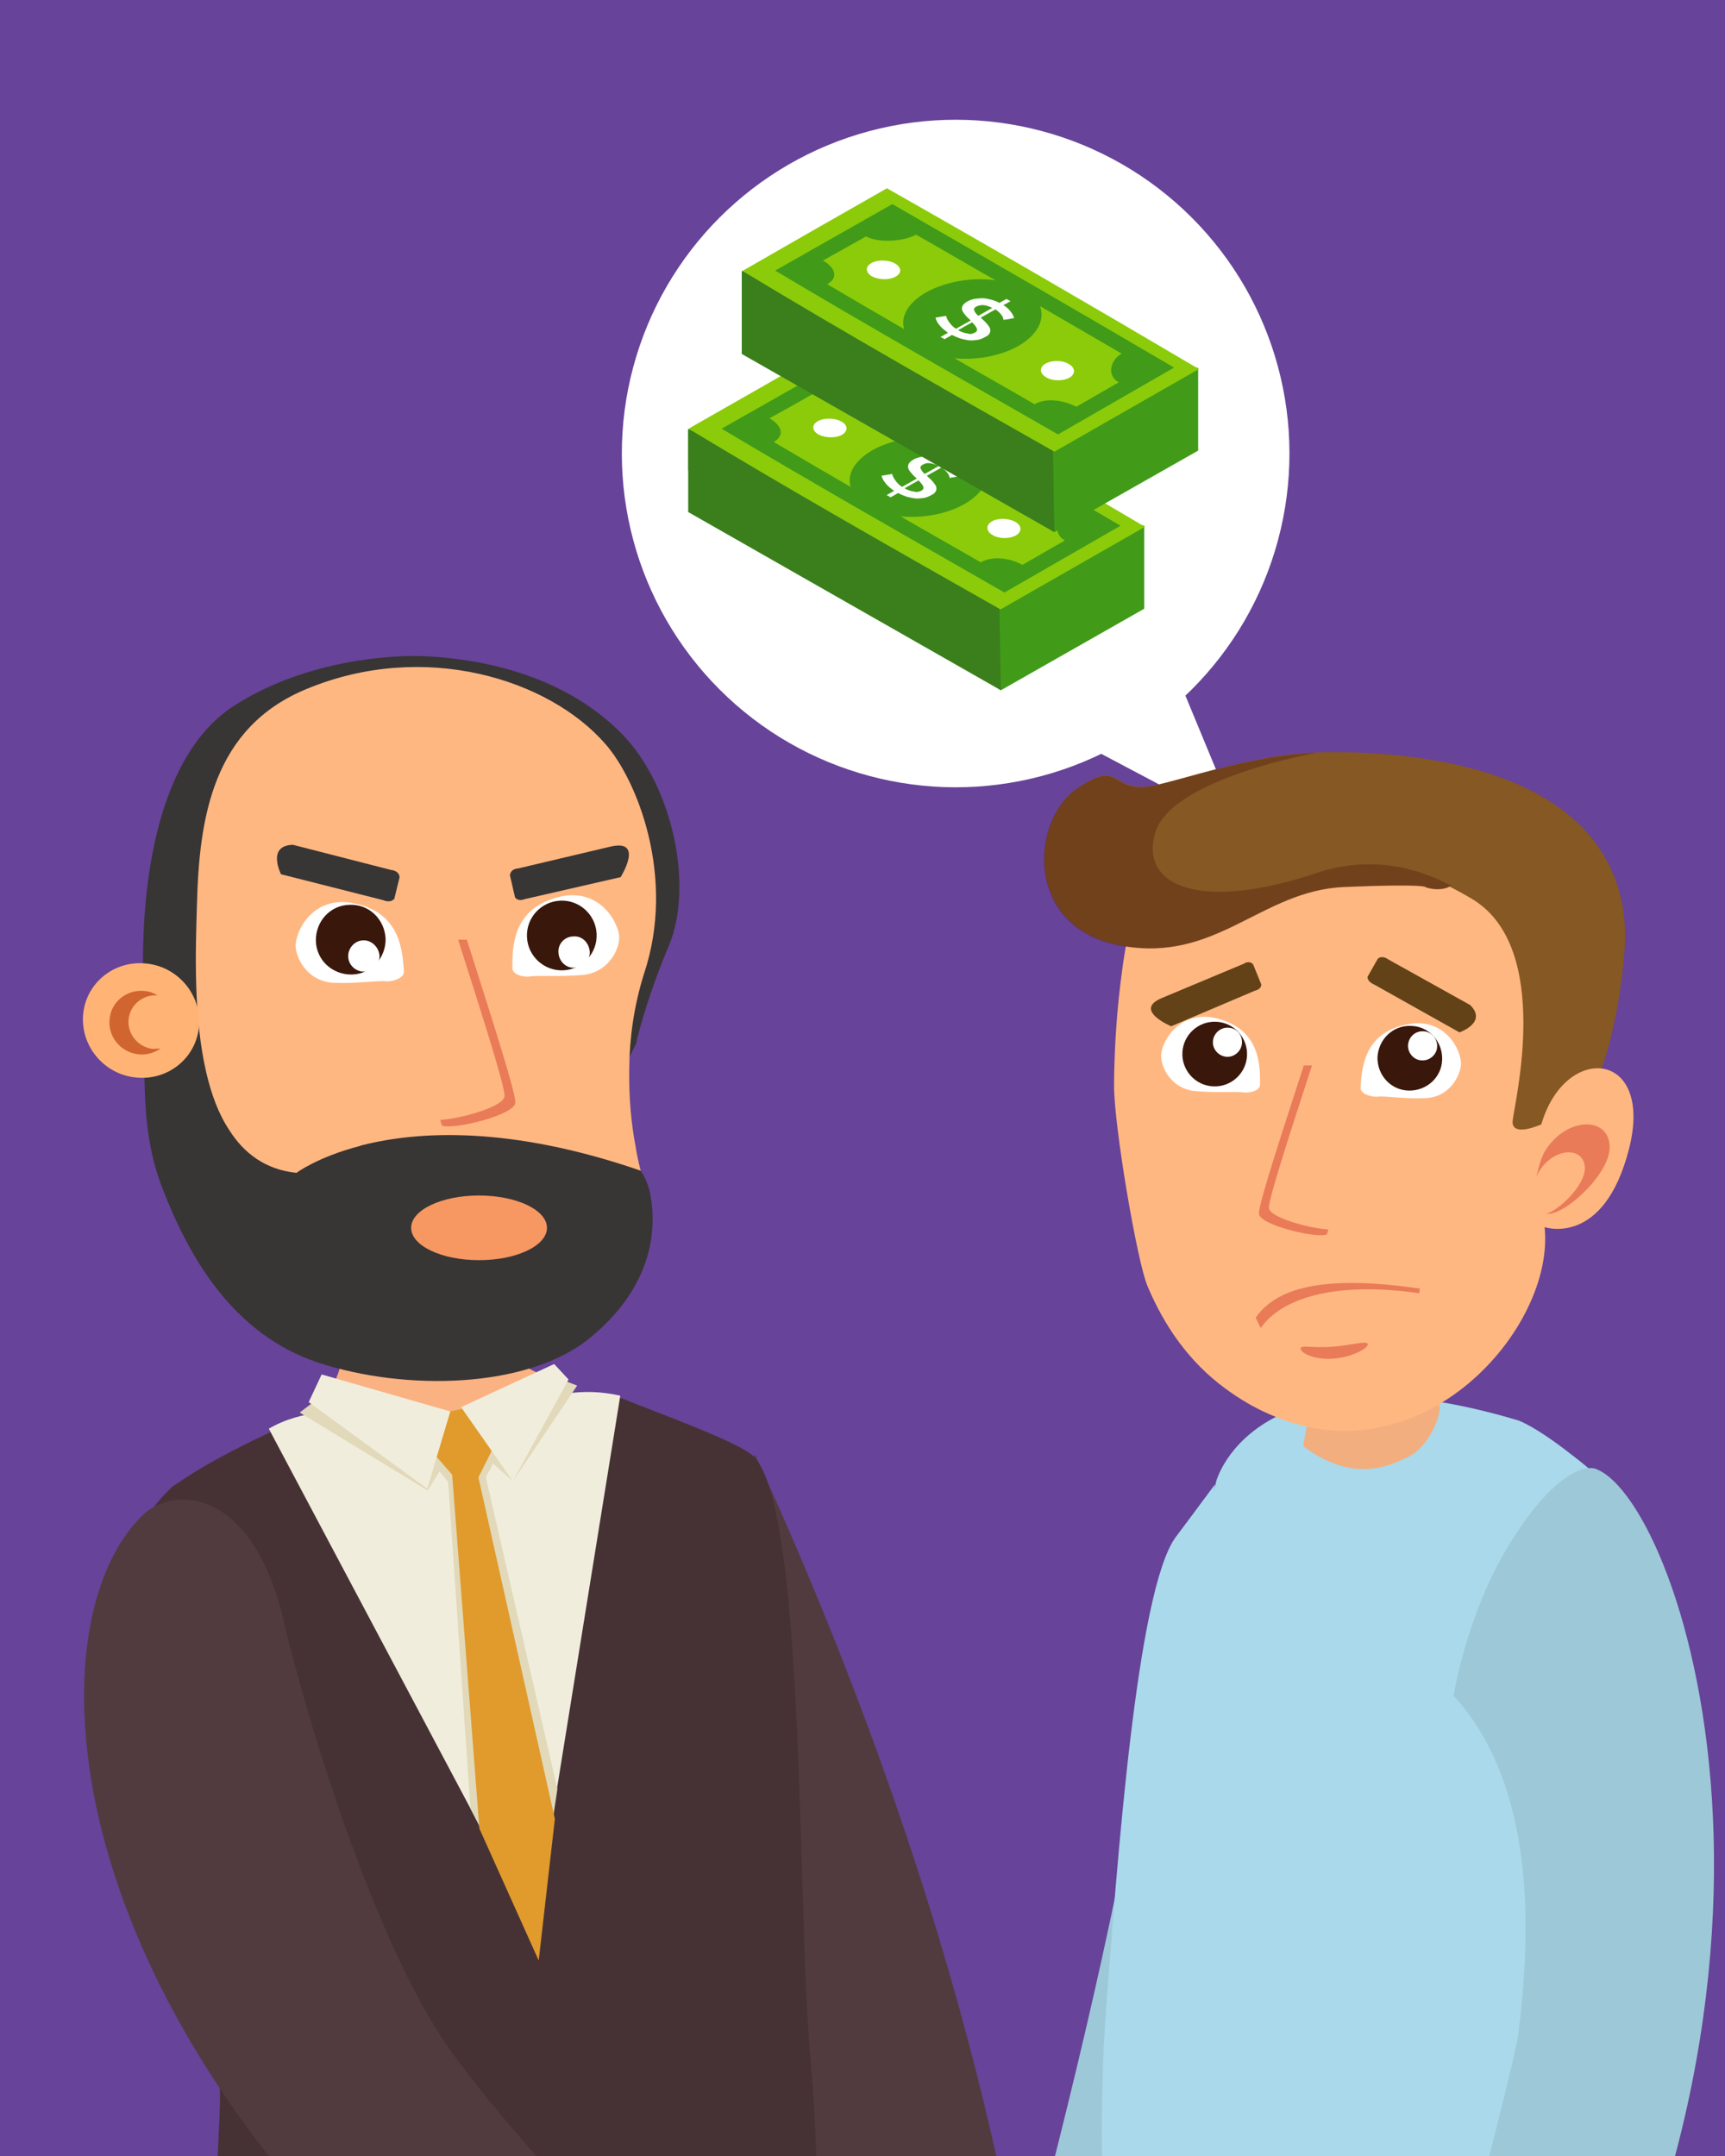 <?xml version="1.0" encoding="utf-8"?>
<!-- Generator: Adobe Illustrator 24.0.3, SVG Export Plug-In . SVG Version: 6.00 Build 0)  -->
<svg version="1.1" id="Layer_1" xmlns="http://www.w3.org/2000/svg" xmlns:xlink="http://www.w3.org/1999/xlink" x="0px" y="0px"
	 width="480px" height="600px" viewBox="0 0 480 600" style="enable-background:new 0 0 480 600;" xml:space="preserve">
<rect x="0" y="0" width="480" height="600" fill="#808080" stroke="none"/>
<style type="text/css">
	.st0{fill-rule:evenodd;clip-rule:evenodd;fill:#674399;}
	.st1{fill-rule:evenodd;clip-rule:evenodd;fill:#FFFFFF;}
	.st2{fill:#A9D9EA;}
	.st3{fill:#E99865;}
	.st4{opacity:0.2;fill:#4A150F;enable-background:new    ;}
	.st5{fill:#9DC8D7;}
	.st6{fill:#F3AE7F;}
	.st7{fill:#D7D7D7;}
	.st8{fill:#865823;}
	.st9{fill:#FFB781;}
	.st10{opacity:0.34;fill:#4A150F;enable-background:new    ;}
	.st11{fill:#634217;}
	.st12{fill:#E97B59;}
	.st13{fill:#FFFFFF;}
	.st14{fill:#39170B;}
	.st15{fill:#FAB282;}
	.st16{fill:#513B3E;}
	.st17{fill:#463235;}
	.st18{opacity:0.2;fill:#FBEFC8;enable-background:new    ;}
	.st19{fill:#383535;}
	.st20{fill:#FFB476;}
	.st21{fill:#D1652F;}
	.st22{fill:#F79762;}
	.st23{fill:#F1EDDC;}
	.st24{fill:#E1D9B9;}
	.st25{fill:#E19A2C;}
	.st26{fill:#419B19;}
	.st27{fill:#3A7F1C;}
	.st28{fill:#8BCB0A;}
</style>
<g transform="matrix(0.948,0,0,1.887,-3.097,-964.778)">
	<rect x="-3.2" y="509.6" class="st0" width="529.6" height="328.5"/>
</g>
<g>
	<g>
		<g transform="matrix(1,0,0,1,-593.365,-904.259)">
			
				<ellipse transform="matrix(0.707 -0.707 0.707 0.707 -476.945 909.574)" class="st1" cx="859.5" cy="1030.5" rx="92.9" ry="92.9"/>
		</g>
		<g transform="matrix(1,0,0,1,-569.688,-910)">
			<path class="st1" d="M868.4,1115.7l46.3,24.5l-20-48.3L868.4,1115.7z"/>
		</g>
	</g>
</g>
<g>
	<path class="st2" d="M358.2,477.6c14.2-4.9,26.7-11.7,37.2-19.1c31.4-22.1,46.6-49.9,46.6-49.9c-1.6-1.4-3.2-2.6-4.6-3.7
		c-10.3-8.1-14.9-9.6-14.9-9.6c-75.2-22.5-84.8,18.6-84.2,17.6l0,0l0,0c0,0,0,0.1,0,0.2c-0.7,1.9-1.3,3.7-1.8,5.5
		C326.9,453.7,358.2,477.6,358.2,477.6z"/>
	<path class="st3" d="M251.7,750.9c-0.4,1-6.3,16.2-9.8,24.3c-0.3,0.6-0.5,1.1-0.7,1.6c0,0,2.3,1.5,5.5-1.9c0,0,3.2,1,5.8-2
		c0,0,0.7,1.2,4.6-2c3.9-3.2,8-8.5,12.8-12.7c4.9-4.2,11.5-17.4,13-27.3c1.5-9.9,4.4-19.7,8.1-23.8s32.6-42.5,37.7-77.8
		c0,0,1-11.6-30.1-18.2c0,0-0.9,11-3.6,25.7c-2.2,12.2-5.6,27.1-10.8,40.4c-11.4,29.5-13.6,35.1-18.8,39.4
		c-5.3,4.4-14.5,6.1-16.8,7.8c-2.3,1.6-8.1,9.5-11.9,11.3c-3.8,1.8,1.9,4.8,6.2,3s10-3.8,10-3.8s-5.9,5.9-7.7,8.5
		c-1.7,2.6-8.4,18.9-15.2,24.9C226.3,771.6,237.2,771.7,251.7,750.9z"/>
	<path class="st4" d="M241.2,776.8c0,0,2.3,1.5,5.5-1.9c0,0,3.2,1,5.8-2c0,0,0.7,1.2,4.6-2c3.9-3.2,8-8.5,12.8-12.7
		c4.9-4.2,11.5-17.4,13-27.3c1.5-9.9,4.4-19.7,8.1-23.8s32.6-42.5,37.7-77.8c0,0,1-11.6-30.1-18.2c0,0-0.9,11-3.6,25.7l6.9,11.3
		c0,0,3.8,26.6-3.4,34.6c-7.2,8.1-22.5,43.9-26.9,53.3c-3.8,8.2-15.8,29.1-29.7,39.1C241.7,775.8,241.5,776.3,241.2,776.8z"/>
	<path class="st5" d="M267,698.1c0,0,49.2-167.1,54.8-243.1l22.3,142L296,719.8L267,698.1z"/>
	<path class="st2" d="M313.1,679.3c60.2,41.2,120.7-9.4,120.7-9.4s0-48.6-1.9-97.8s32-111.4,24.9-133.4s-14.9-30.1-14.9-30.1
		l-4.6-3.7c-11,19.9-25.7,34.5-39.4,44.9c-21,16-39.8,22-39.8,22c-22.2-21.6-22.6-42.8-21.2-52.8c0.5-3.1,1.1-5.2,1.3-5.8
		c0-0.1,0-0.1,0-0.2c-0.2,0.2-0.8,1-3.4,4.5c-1.6,2.2-4,5.4-7.6,10.2c-11,14.8-16.4,92.2-19.4,130.9
		C303.2,620.7,313.1,679.3,313.1,679.3z"/>
	<path class="st6" d="M362.7,402.5c12.1,9.1,21.7,6.7,28.6,3.2c6.3-2.6,9.7-11.9,9.3-14.3c0,0-2-8.3-4.7-12.3
		c-1.7-2.5-30.4,8.7-30.4,8.7s1-4.8-0.1,1.1c-0.5,2.7-1.1,5.6-1.8,8.4C363.6,397.3,363,399.4,362.7,402.5z"/>
	<g>
		<path class="st3" d="M363.4,724c0,0,1.4,2.9,3.1,7.3c1.6,4.5,9.3,5.5,15.3,7.3c0,0,1.3,4.4,8.6,1.8c0,0,1.5,2.9,7.7,0.1
			c0,0-0.7,1.4,4.4-3.2c5-4.6,1.1-25.5,4.5-32s59.9-92.2,53-120.7c-6.9-28.6-43.1-8.3-39.4,10.9c0,0,0.2,4.5-1.5,15.3
			c-2.4,14.9-8.6,41.7-24.3,84.7c0,0-4,2.8-13,4.5c-9.1,1.7-10.4,8.1-10.4,8.1s6.4,0.8,8.4,1.7s0.7,13.5-3,14.3s-5.8-1.2-5.8-1.2
			S367,721.6,363.4,724z"/>
		<path class="st4" d="M381.8,738.6c0,0,1.3,4.4,8.6,1.8c0,0,1.5,2.9,7.7,0.1c0,0-0.7,1.4,4.4-3.2c5-4.6,1.1-25.5,4.5-32
			s59.9-92.2,53-120.7c-6.9-28.6-43.1-8.3-39.4,10.9c0,0,0.2,4.5-1.5,15.3c0,0,17.3-5.7,17.7-2.8c0.4,2.9-1.8,39.4-23.1,69.5
			C392.5,707.7,397.8,738.2,381.8,738.6z"/>
		<path class="st5" d="M404.5,471.9c24.7,27.1,20.7,71.9,18,94.3c-1,8.4-31.2,123-31.2,123l26.6,17c97.2-147.8,50.7-288,26.2-297.4
			c-3.1-1.2-11.9,1.2-24,20.8C408,449.2,404.5,471.9,404.5,471.9z"/>
	</g>
	<path class="st7" d="M379,396.7"/>
	<g>
		<path class="st8" d="M305.1,248.7c0,7.8,9,8.4,9,8.4s2.8,0.2,7,0.2c11.5,0.3,40.6-8.2,41.4-8.2c16.9,0.3,28.3-2.9,36.9,4.2
			c15.2,12.7,19.1,20.6,15,48c-4.1,27.3,15.7,35.8,18.5,20.8s12.9-25.1,12.9-25.1s5-13.5,6.3-33.5c1.2-20-8.7-47.3-62.2-53.2
			c-27.1-3-47.5,1.5-61.4,8.4C314.7,225.6,305.1,234.6,305.1,248.7z"/>
		<path class="st9" d="M319.3,357.9c4.7,11.2,11.6,21.1,21.5,28.4c4.2,3.1,8.3,5.5,12.5,7.3c42.1,18.7,79.5-23.9,76.5-52.1
			c0,0,16.5,5.7,23.5-21.8s-17.8-29.6-24.4-6.8c0,0-8.3,3.8-8-0.9c0.4-4.7,11.4-48.4-11.4-61.9c-19.8-11.7-37.5-14.2-50-8.2
			c-37.8,18-45.1,15.4-45.1,15.4s-0.7,3.1-1.5,8.3l0,0c-0.4,2.3-0.7,4.9-1.1,7.9c-0.7,5.6-1.3,12.4-1.6,19.9
			c-0.1,2.7-0.2,5.6-0.2,8.5C309.9,312.9,316.4,351.1,319.3,357.9z"/>
		<path class="st8" d="M405.9,232.7c2.1,6.1,1.3,11.5-2,13.7l0,0c-0.9,0.6-1.9,0.9-3.2,1c-1.1,0.1-2.4,0-3.9-0.5c0,0,0,0-0.1-0.1
			c-0.4-0.2-3.2-0.8-22.6,0c-23.3,1-35.5,21.3-62.3,16.3s-25-34.7-12.2-43.6s9.2,1.5,21.4-0.9c8.2-1.6,27.5-8.6,45.4-9.2
			c0,0,0,0,0.1,0c8.7-0.3,17.1,0.8,23.8,4.8c5.1,3.1,9,6.9,11.7,10.9C403.8,227.7,405.1,230.2,405.9,232.7z"/>
		<path class="st10" d="M403.8,246.5c-1.7,1.1-4.1,1.4-7.1,0.5c0,0,0.7-1.1-22.7-0.1c-23.3,1-35.5,21.3-62.3,16.3
			s-25-34.7-12.2-43.6s9.2,1.5,21.4-0.9c8.2-1.6,27.5-8.6,45.4-9.2c0,0-40.2,7.1-44.8,22.1c-4.6,15,12.5,22.2,44.7,11.4
			C381.1,238,394.1,241.3,403.8,246.5z"/>
		<path class="st11" d="M382.4,274l23.7,13.3c0,0,7.9-2.7,3-7.6L386.3,267c0,0-1.6-1.3-2.9-0.2l-2.9,5.1
			C380.6,271.9,380.3,273.1,382.4,274z"/>
		<path class="st11" d="M349.2,275.7l-23.3,9.9c0,0-10.8-4.5-2.5-7.9l22.7-9.5c0,0,1.5-1.1,2.6,0.2l2.2,5.4
			C351,273.9,351.2,275.2,349.2,275.7z"/>
		<path class="st12" d="M362.8,296.5c-5.3,16.4-12.5,38.1-12.5,41.2c0,3.2,15.8,6.9,18.7,5.9c2.9-1.1-3.3-47.1-3.3-47.1H362.8z"/>
		<path class="st9" d="M365.6,294.9c-5.3,16.4-12.5,38.1-12.5,41.2c0,3.2,15.8,6.9,18.7,5.9c2.9-1.1-3.3-47.1-3.3-47.1H365.6z"/>
		<g>
			<path class="st13" d="M350.6,301.9c0.2-7.1-0.9-15.5-11.7-18.4c-10.9-2.9-16,6.9-15.8,10.5c0.1,3.5,3.1,8.9,9.1,9.6
				c6,0.6,11.4,0.1,13.6,0.4C348,304.3,350.6,303.4,350.6,301.9z"/>
			
				<ellipse transform="matrix(4.801688e-02 -0.999 0.999 4.801688e-02 28.675 616.813)" class="st14" cx="337.9" cy="293.4" rx="9" ry="9"/>
			<path class="st13" d="M345.6,290.2c-0.1,2.2-2,4-4.2,3.9c-2.2-0.1-4-2-3.9-4.2c0.1-2.2,2-4,4.2-3.9
				C343.9,286,345.7,287.8,345.6,290.2z"/>
			<path class="st13" d="M378.6,302.8c0.3-7.1,1.8-15.4,12.8-17.7c11-2.3,15.6,7.8,15.1,11.5s-3.7,8.7-9.7,9
				c-6.1,0.3-11.3-0.7-13.6-0.4C381.2,305.3,378.6,304.3,378.6,302.8z"/>
			<path class="st14" d="M383.3,294.2c-0.1,5,3.7,9.2,8.7,9.3c5,0.1,9.2-3.7,9.3-8.7c0.1-5-3.7-9.2-8.7-9.3
				C387.6,285.3,383.6,289.2,383.3,294.2z"/>
			<path class="st13" d="M391.8,290.9c-0.1,2.2,1.7,4.2,3.9,4.2c2.2,0.1,4.2-1.7,4.2-3.9c0.1-2.2-1.7-4.2-3.9-4.2
				C393.7,286.9,391.9,288.7,391.8,290.9z"/>
		</g>
	</g>
	<g>
		<path class="st12" d="M350.8,369.6l-1.4-2.9c6.3-9.1,20.8-11.7,45.7-8.1l-0.2,1.3C371.1,356.5,356.5,361.4,350.8,369.6z"/>
	</g>
	<path class="st12" d="M361.9,375.3c0,1.2,3.8,3.2,9,2.8c5.2-0.3,9.8-2.9,9.7-4c0-1.2-4.9,0.4-10.1,0.7
		C365.4,375.2,361.9,374.2,361.9,375.3z"/>
	<g>
		<path class="st12" d="M430,320.2c5.8-9.3,17.6-9.7,17.9-1.2c0.4,8.4-15.9,22.4-19.1,18C425.7,332.6,428,323.5,430,320.2z"/>
		<path class="st9" d="M428.4,325.8c4.1-6.5,12.3-6.8,12.6-0.9c0.3,5.9-11.1,15.7-13.4,12.6C425.4,334.5,426.9,328.1,428.4,325.8z"
			/>
	</g>
</g>
<g>
	<g>
		<path class="st15" d="M262.5,574.6c21.6,33.8,19.9,85.1,19,90.9c-0.8,5.2,2.6,13.9,7.7,22.5c2.2,1.9,9.1,8.5,11.7,18.6
			c3.1,12.1-1,17.5-3.3,22.5c-2.3,5-14.7,13.5-18,16.2c-3.1,2.7-9.2,2.1-12.7,2.5c-1,0.1-1.9-0.3-2.3-1.1c-0.9-1.9,0.4-5.4,6.3-6.5
			c8.5-1.5,10.9-13.6,9.3-19.1c-1.6-5.6-8.5-12.3-8.5-12.3s-7.1,5.9-6.7,14.2c0.3,8.2-7.5,8.5-7.5,8.5l0.8-29.4l2.7-12.1
			c0-0.1,0-0.3,0.1-0.4c0-0.1,0.1-0.2,0.1-0.3l0.5-2.1l0,0c1.1-6.3-1.5-14.6-10.5-43.5c-4.6-14.9-12.3-29.9-19.4-41.9
			c-8.4-14.5-16-24.6-16-24.6C254.6,563.8,262.5,574.6,262.5,574.6z"/>
		<path class="st4" d="M265.5,747.6c0,0,8.4,0.9,12.3-1.4c20.6-12.2,22.4-22.8,23.5-26.3c2.1-6.7-0.6-19.1-9.9-29.3
			c-7.9-8.6-10.9-19.1-10-24.9s2.6-57.1-19-90.9c0,0-7.9-10.7-46.5,2.8c0,0,7.5,10.1,16,24.6l16.2,5.6c0,0,24.5,20.7,22.9,32.2
			c-1.6,11.5,9.4,52.2,11.8,63c2.1,9.4,5.5,34.4-13.7,38C265.3,741.6,262.8,745.5,265.5,747.6z"/>
		<path class="st16" d="M286.7,654.5c0,0-9.3-103-76.5-249.5l-45.7,36.7c0,0,29.7,73.8,44.2,112.8s41.1,110.1,41.1,110.1
			L286.7,654.5z"/>
	</g>
	<path class="st17" d="M225.6,573.9c-3.9-41.4-1.2-152.6-15.7-168.4c-3.7-4-26.4-12.1-37-16.4c-15.9,1.4-26.4-10.4-83.9,3.4
		c0,0-21.5,8.8-35.2,17.4c-1.9,1.2-3.9,2.5-6.1,4c0,0,0,0,0,0.1c-0.9,0.8-10.7,9.7-19.7,32c-9.4,23.5,35.7,89.9,33.1,142.4
		c-2.5,52.5-2.5,104.4-2.5,104.4s80.3,54.1,160.2,10.1C218.8,702.9,231.8,640.3,225.6,573.9z"/>
	<g>
		<path class="st15" d="M280.8,700.6c0,0-0.2,3.4,0,8.5s-8.6,9.3-14.9,13.5c0,0,0.6,4.9-9.6,5.3c0,0-0.2,3.4-9.3,3.3
			c0,0,1.5,1.1-7-1.4s-14.5-24.6-22.1-29.6c-7.6-5-120.8-65.8-127.1-96.7c-6.3-31,48.3-26,53.8-5.6c0,0,2.1,4.6,9.8,14.5
			c10.6,13.6,32.1,37.4,73.4,73.2c0,0,6.3,1.1,18.3-1c11.9-2.1,16.9,3.7,16.9,3.7s-7.5,3.5-9.3,5.2c-1.9,1.7,6.1,13.6,11.1,12.8
			s6.5-3.6,6.5-3.6S275.2,699.8,280.8,700.6z"/>
		<path class="st4" d="M265.9,722.6c0,0,0.6,4.9-9.6,5.3c0,0-0.2,3.4-9.3,3.3c0,0,1.5,1.1-7-1.4s-14.5-24.6-22.1-29.6
			c-7.6-5-120.8-65.8-127.1-96.7c-6.3-31,48.3-26,53.8-5.6c0,0,2.1,4.6,9.8,14.5c0,0-24.1,1.6-23.1,4.6c1,3,22.6,38,64.1,58.8
			C236.9,696.7,246.1,728.8,265.9,722.6z"/>
		<path class="st16" d="M79,451.4c5.2,22.6,24.4,88.3,46.1,118.9c25.6,35.9,90.3,98.9,90.3,98.9l-31.2,25.2
			C15.9,591.3,4,455.4,40,421.4C48,413.8,70.2,413.4,79,451.4z"/>
	</g>
	<path class="st15" d="M90.3,388.6c0,0,3.8,9.9,10,19.8c6.7,10.4,16.3,20.8,27.5,19.3c21.7-3,27.4-41,24.1-44.2
		c-3.3-3.2-16-2.6-11.9-29.7c0,0-15,6.7-47.3,1.8c0,0,1.7,4.5,2.5,10.5C96.2,373.3,95.9,382.5,90.3,388.6z"/>
	<path class="st18" d="M54.9,400.1L54.9,400.1L54.9,400.1L54.9,400.1z"/>
	<g>
		<path class="st19" d="M65.3,196.3c20.4-13,44.6-14,52.2-13.7c10.2,0.4,37.3,2.8,55.8,21.9c13.9,14.4,19.8,42.2,12.8,58.7
			c-6.9,16.5-9.1,27.2-9.1,27.2l-1.9,3.9c-3.9-12.6,3.2-20,3.4-47.6c0.2-24.7-6.4-50.2-59.6-60.6c-22.8,0.3-36.5,9.4-38.5,10.3
			c-4,1.8-10.2,6.3-15.7,17.5c-8.8,18.2-7.1,27.2-6.3,50.6c0.9,23.4,1.4,41.4,9.7,49.3c6.5,6.1,11.4,8.2,13.3,8.9
			c0.6,0.2,1,0.3,1,0.3c9-0.7,8.8-6.6,26.8-8.5c18-2,37.4-0.3,51.6,2.5c14.2,2.9,19.1,7.9,20.4,16.8s0.3,24.3-17,38.5
			s-51.4,14.9-75.7,6.9c-24.2-8.1-36.1-30.1-43.1-48c-6.2-15.6-5.1-30.3-5.3-49c0-2.7-0.1-5.6-0.2-8.5
			C39.1,250.8,42.2,211,65.3,196.3z"/>
		<path class="st9" d="M54.8,251.9c-0.4,12.7-1,31.2,2.6,46.6c1.4,6,3.4,11.5,6.4,16c4.1,6.5,10.1,11,18.7,11.9
			c0,0,5.8-4.4,17.7-7.5c0.2-0.1,0.4-0.2,0.6-0.2c15.4-3.9,41-5.5,77.5,7.1c0,0-0.8-2.6-1.5-7.1c-1-5.2-1.9-13-1.7-21.8
			c0.1-8.1,1.3-17,4.1-25.9c9-26.9-2-54-10.7-63.9c-15.8-18.2-50.5-28.9-83.1-15.4C59.3,202.4,55.4,227.3,54.8,251.9z"/>
		<g>
			<path class="st20" d="M55.4,285.2c-0.5,8.8-8.2,15.4-17.1,14.7c-8.9-0.6-15.7-8.3-15.2-17.1c0.5-8.8,8.2-15.4,17.1-14.7
				C49.1,268.7,55.9,276.4,55.4,285.2z"/>
			<path class="st21" d="M42.5,291.9c-4.2-0.5-7.2-4.3-6.7-8.4c0.5-4,4.1-6.8,8.1-6.5c-1.1-0.6-2.2-1.1-3.5-1.2
				c-4.9-0.6-9.4,2.8-9.9,7.7c-0.6,4.9,3,9.3,7.9,9.9c2.3,0.3,4.5-0.4,6.3-1.6C43.9,291.8,43.2,291.9,42.5,291.9z"/>
		</g>
	</g>
	<ellipse class="st22" cx="133.3" cy="341.7" rx="18.9" ry="9"/>
	<g>
		<path class="st19" d="M106.6,250.5l-28.4-7.2c0,0-4.1-8,3.3-8.2l27.3,7c0,0,2.2,0.1,2.4,2l-1.5,6.1
			C109.5,250.2,108.9,251.4,106.6,250.5z"/>
		<path class="st19" d="M146.1,250.2l26.6-6.1c0,0,6.7-10.7-2.8-8.5l-25.8,6.1c0,0-2,0-2.2,1.9l1.4,6.1
			C143.4,249.8,144,251,146.1,250.2z"/>
		<g>
			<path class="st12" d="M129.9,261.5c5.7,18,13.5,41.9,13.5,45.3c0,3.5-17.1,7.6-20.2,6.5c-3.1-1.2,3.6-51.8,3.6-51.8H129.9z"/>
			<path class="st9" d="M126.9,259.7c5.7,18,13.5,41.9,13.5,45.3c0,3.5-17.1,7.6-20.2,6.5c-3.1-1.2,3.6-51.8,3.6-51.8H126.9z"/>
		</g>
		<g>
			<path class="st13" d="M142.6,269.6c-0.2-7.6,0.9-16.8,12.6-19.9c11.8-3.1,17.2,7.5,17.1,11.3c-0.1,3.8-3.4,9.6-9.9,10.3
				c-6.5,0.6-12.3,0.1-14.6,0.4C145.4,272.1,142.7,271.1,142.6,269.6z"/>
			
				<ellipse transform="matrix(0.999 -4.801676e-02 4.801676e-02 0.999 -12.318 7.806)" class="st14" cx="156.3" cy="260.3" rx="9.7" ry="9.7"/>
			<path class="st13" d="M155.4,265.1c0.1,2.4,2.1,4.4,4.5,4.2s4.4-2.1,4.2-4.5s-2.1-4.4-4.5-4.2
				C157.2,260.6,155.2,262.6,155.4,265.1z"/>
			<path class="st13" d="M112.4,270.5c-0.4-7.6-1.9-16.6-13.8-19.1c-11.9-2.5-16.8,8.5-16.3,12.4c0.5,4,4,9.4,10.5,9.7
				s12.2-0.7,14.6-0.4C109.6,273.2,112.4,272.1,112.4,270.5z"/>
			<path class="st14" d="M107.3,261.2c0.1,5.4-4,9.9-9.4,10c-5.4,0.1-9.9-4-10-9.4c-0.1-5.4,4-9.9,9.4-10
				C102.7,251.6,107,255.8,107.3,261.2z"/>
			<path class="st13" d="M105.6,265.9c0.1,2.4-1.9,4.5-4.2,4.5c-2.4,0.1-4.5-1.9-4.5-4.2c-0.1-2.4,1.9-4.5,4.2-4.5
				C103.4,261.6,105.4,263.6,105.6,265.9z"/>
		</g>
	</g>
	<g>
		<path class="st18" d="M51.5,400.4L51.5,400.4C51.6,400.4,51.6,400.4,51.5,400.4C51.6,400.4,51.6,400.4,51.5,400.4z"/>
		<path class="st23" d="M172.6,388.4c-21.7-4.9-35.6,9.5-43.9,8.6c-7.2-0.7-36.1-9.9-53.9,0.6l73.9,139.2L172.6,388.4z"/>
		<polygon class="st24" points="137.2,407.3 142.7,412.2 160.6,385.6 153.6,382.9 129.3,397.4 89.3,388.6 83.4,393.1 119,414.8 
			122.3,409.5 124.7,412.4 130.9,503.3 138.1,517.3 153.6,507.9 155.1,497.9 135.2,411.1 		"/>
		<polygon class="st25" points="149.9,545.6 133.4,508.9 124.6,394.6 129.2,393.6 154.4,506.2 		"/>
		<polygon class="st25" points="130.7,416 120.6,404.4 122,393.5 131.7,391.4 137.2,403 		"/>
		<polygon class="st23" points="118.9,414.3 125.3,392.8 89.5,382.5 85.9,390.2 		"/>
		<polygon class="st23" points="142.7,412.2 128.3,391.6 154.2,379.6 158.2,383.9 		"/>
	</g>
</g>
<g>
	<g>
		<polygon class="st26" points="191.5,130.9 278.5,192.1 318.4,169.4 318.4,146.3 191.5,119.4 		"/>
	</g>
	<g>
		<polygon class="st27" points="191.5,142.5 278.5,192.1 278,162.7 191.5,119.4 		"/>
	</g>
	<g>
		<g>
			<path class="st28" d="M191.6,119.3c28.6,17.3,57.7,33.8,86.8,50.3c13.4-7.7,26.8-15.3,40.2-23c-28.8-17-57.7-33.8-86.8-50.3
				C218.4,104,205,111.7,191.6,119.3z"/>
			<path class="st26" d="M233.4,100.8c-10.9,6.2-21.7,12.3-32.6,18.5c26,15.5,52.4,30.5,78.7,45.6c10.8-6.2,21.5-12.4,32.3-18.6
				C285.7,131,259.6,115.8,233.4,100.8z M272.9,156.5c-7.4-4.3-14.9-8.5-22.3-12.8c6,0.6,12.9-0.6,17.9-3.5c5.3-3.1,7.3-7.3,5.9-11
				c7.6,4.4,15.1,8.8,22.7,13.2c-3.2,1.9-4.2,6.1-0.8,8c-4.7,2.7-7.1,4.1-11.8,6.8C281.1,155.3,276.2,154.6,272.9,156.5z
				 M226.1,109.7c3.4,1.9,10.6,1.4,13.9-0.5c7.4,4.2,14.7,8.5,22.1,12.7c-6.4-0.9-13.7,0.3-19.2,3.3c-5.1,2.9-7.3,6.8-6.2,10.3
				c-7.1-4.1-14.3-8.3-21.4-12.5c3.3-1.9,2.1-4.7-1.2-6.6C218.9,113.8,221.3,112.4,226.1,109.7z"/>
			<g>
				<path class="st13" d="M264.2,133c0-0.1,0-0.3-0.1-0.6c-0.1-0.2-0.2-0.5-0.4-0.7c-0.2-0.3-0.4-0.5-0.7-0.8
					c-0.3-0.3-0.6-0.5-1-0.8c-1.6,0.9-2.5,1.4-4.1,2.3c0.1,0.1,0.2,0.2,0.3,0.3c0.6,0.5,1.1,1,1.5,1.5c0.4,0.5,0.7,0.9,0.8,1.3
					c0.1,0.4,0.1,0.8-0.1,1.2c-0.2,0.4-0.6,0.8-1.3,1.1c-0.7,0.4-1.4,0.7-2.2,0.8c-0.8,0.1-1.5,0.2-2.3,0.1
					c-0.8-0.1-1.6-0.3-2.4-0.5c-0.8-0.3-1.6-0.6-2.3-1c-0.8,0.5-1.2,0.7-2.1,1.2c-0.4-0.3-0.7-0.4-1.1-0.6c0.8-0.5,1.3-0.7,2.1-1.2
					c-0.9-0.6-1.7-1.3-2.3-2c-0.6-0.7-1-1.4-1.2-2.2c1.2-0.2,1.8-0.3,3-0.5c0,0.2,0,0.4,0.2,0.7c0.1,0.3,0.3,0.6,0.5,0.9
					c0.2,0.3,0.5,0.7,0.8,1c0.3,0.3,0.7,0.7,1.2,1c1.6-0.9,2.5-1.4,4.1-2.3c-0.1-0.1-0.1-0.1-0.2-0.2c-0.1-0.1-0.1-0.1-0.2-0.2
					c-0.6-0.5-1-1-1.4-1.5c-0.3-0.4-0.6-0.8-0.6-1.2c-0.1-0.4,0-0.7,0.2-1.1c0.2-0.3,0.6-0.7,1.1-1c0.6-0.4,1.3-0.6,2.1-0.8
					c0.7-0.1,1.5-0.2,2.3-0.2c0.8,0,1.6,0.2,2.4,0.4c0.8,0.2,1.6,0.5,2.3,0.9c0.8-0.5,1.2-0.7,2-1.1c0.4,0.3,0.7,0.4,1.1,0.6
					c-0.8,0.5-1.2,0.7-2,1.1c0.9,0.6,1.5,1.1,2,1.8c0.5,0.6,0.8,1.2,1,1.8C265.9,132.7,265.4,132.8,264.2,133z M256.8,129.3
					c-0.6,0.3-0.8,0.7-0.6,1.1c0.1,0.4,0.5,0.9,1.1,1.5c1.6-0.9,2.3-1.3,3.9-2.2c-0.9-0.5-1.7-0.7-2.5-0.8
					C258,128.8,257.3,129,256.8,129.3z M256.3,136.6c0.6-0.3,0.8-0.7,0.6-1.2c-0.2-0.5-0.6-1-1.3-1.7c-1.6,0.9-2.4,1.3-3.9,2.2
					c0.9,0.5,1.8,0.8,2.6,0.9C255,137,255.7,136.9,256.3,136.6z"/>
			</g>
			<path class="st13" d="M276,145.1c-1.7,1-1.7,2.7,0.2,3.8c1.8,1.1,4.7,1.1,6.5,0.1c1.7-1,1.7-2.7-0.2-3.8
				C280.6,144.2,277.7,144.1,276,145.1z"/>
			<path class="st13" d="M234.3,121c-1.8,1-4.7,0.9-6.6-0.1c-1.8-1.1-1.9-2.7-0.1-3.7c1.8-1,4.7-0.9,6.5,0.1
				C236,118.3,236,120,234.3,121z"/>
		</g>
	</g>
</g>
<g>
	<g>
		<polygon class="st26" points="206.4,86.9 293.4,148.1 333.4,125.4 333.4,102.4 206.4,75.4 		"/>
	</g>
	<g>
		<polygon class="st27" points="206.4,98.5 293.4,148.1 292.9,118.7 206.4,75.4 		"/>
	</g>
	<g>
		<g>
			<path class="st28" d="M206.6,75.4c28.6,17.3,57.7,33.8,86.8,50.3c13.4-7.7,26.8-15.3,40.2-23c-28.8-17-57.7-33.8-86.8-50.3
				C233.4,60,220,67.7,206.6,75.4z"/>
			<path class="st26" d="M248.3,56.8c-10.9,6.2-21.7,12.3-32.6,18.5c26,15.5,52.4,30.5,78.7,45.6c10.8-6.2,21.5-12.4,32.3-18.6
				C300.7,87,274.5,71.9,248.3,56.8z M287.9,112.5c-7.4-4.3-14.9-8.5-22.3-12.8c6,0.6,12.9-0.6,17.9-3.5c5.3-3.1,7.3-7.3,5.9-11
				c7.6,4.4,15.1,8.8,22.7,13.2c-3.2,1.9-4.2,6.1-0.8,8c-4.7,2.7-7.1,4.1-11.8,6.8C296.1,111.4,291.1,110.6,287.9,112.5z M241,65.8
				c3.4,1.9,10.6,1.4,13.9-0.5c7.4,4.2,14.7,8.5,22.1,12.7c-6.4-0.9-13.7,0.3-19.2,3.3c-5.1,2.9-7.3,6.8-6.2,10.3
				c-7.1-4.1-14.3-8.3-21.4-12.5c3.3-1.9,2.1-4.7-1.2-6.6C233.8,69.8,236.2,68.5,241,65.8z"/>
			<g>
				<path class="st13" d="M279.2,89c0-0.1,0-0.3-0.1-0.6c-0.1-0.2-0.2-0.5-0.4-0.7c-0.2-0.3-0.4-0.5-0.7-0.8c-0.3-0.3-0.6-0.5-1-0.8
					c-1.6,0.9-2.5,1.4-4.1,2.3c0.1,0.1,0.2,0.2,0.3,0.3c0.6,0.5,1.1,1,1.5,1.5c0.4,0.5,0.7,0.9,0.8,1.3c0.1,0.4,0.1,0.8-0.1,1.2
					c-0.2,0.4-0.6,0.8-1.3,1.1c-0.7,0.4-1.4,0.7-2.2,0.8c-0.8,0.1-1.5,0.2-2.3,0.1c-0.8-0.1-1.6-0.3-2.4-0.5c-0.8-0.3-1.6-0.6-2.3-1
					c-0.8,0.5-1.2,0.7-2.1,1.2c-0.4-0.3-0.7-0.4-1.1-0.6c0.8-0.5,1.3-0.7,2.1-1.2c-0.9-0.6-1.7-1.3-2.3-2c-0.6-0.7-1-1.4-1.2-2.2
					c1.2-0.2,1.8-0.3,3-0.5c0,0.2,0,0.4,0.2,0.7c0.1,0.3,0.3,0.6,0.5,0.9c0.2,0.3,0.5,0.7,0.8,1c0.3,0.3,0.7,0.7,1.2,1
					c1.6-0.9,2.5-1.4,4.1-2.3c-0.1-0.1-0.1-0.1-0.2-0.2c-0.1-0.1-0.1-0.1-0.2-0.2c-0.6-0.5-1-1-1.4-1.5c-0.3-0.4-0.6-0.8-0.6-1.2
					c-0.1-0.4,0-0.7,0.2-1.1c0.2-0.3,0.6-0.7,1.1-1c0.6-0.4,1.3-0.6,2.1-0.8c0.7-0.1,1.5-0.2,2.3-0.2c0.8,0,1.6,0.2,2.4,0.4
					c0.8,0.2,1.6,0.5,2.3,0.9c0.8-0.5,1.2-0.7,2-1.1c0.4,0.3,0.7,0.4,1.1,0.6c-0.8,0.5-1.2,0.7-2,1.1c0.9,0.6,1.5,1.1,2,1.8
					c0.5,0.6,0.8,1.2,1,1.8C280.9,88.8,280.3,88.9,279.2,89z M271.7,85.3c-0.6,0.3-0.8,0.7-0.6,1.1c0.1,0.4,0.5,0.9,1.1,1.5
					c1.6-0.9,2.3-1.3,3.9-2.2c-0.9-0.5-1.7-0.7-2.5-0.8C273,84.9,272.3,85,271.7,85.3z M271.2,92.6c0.6-0.3,0.8-0.7,0.6-1.2
					c-0.2-0.5-0.6-1-1.3-1.7c-1.6,0.9-2.4,1.3-3.9,2.2c0.9,0.5,1.8,0.8,2.6,0.9C270,93.1,270.6,92.9,271.2,92.6z"/>
			</g>
			<path class="st13" d="M290.9,101.2c-1.7,1-1.7,2.7,0.2,3.8c1.8,1.1,4.7,1.1,6.5,0.1c1.7-1,1.7-2.7-0.2-3.8
				C295.6,100.2,292.7,100.2,290.9,101.2z"/>
			<path class="st13" d="M249.2,77c-1.8,1-4.7,0.9-6.6-0.1c-1.8-1.1-1.9-2.7-0.1-3.7c1.8-1,4.7-0.9,6.5,0.1
				C250.9,74.4,251,76,249.2,77z"/>
		</g>
	</g>
</g>
</svg>
